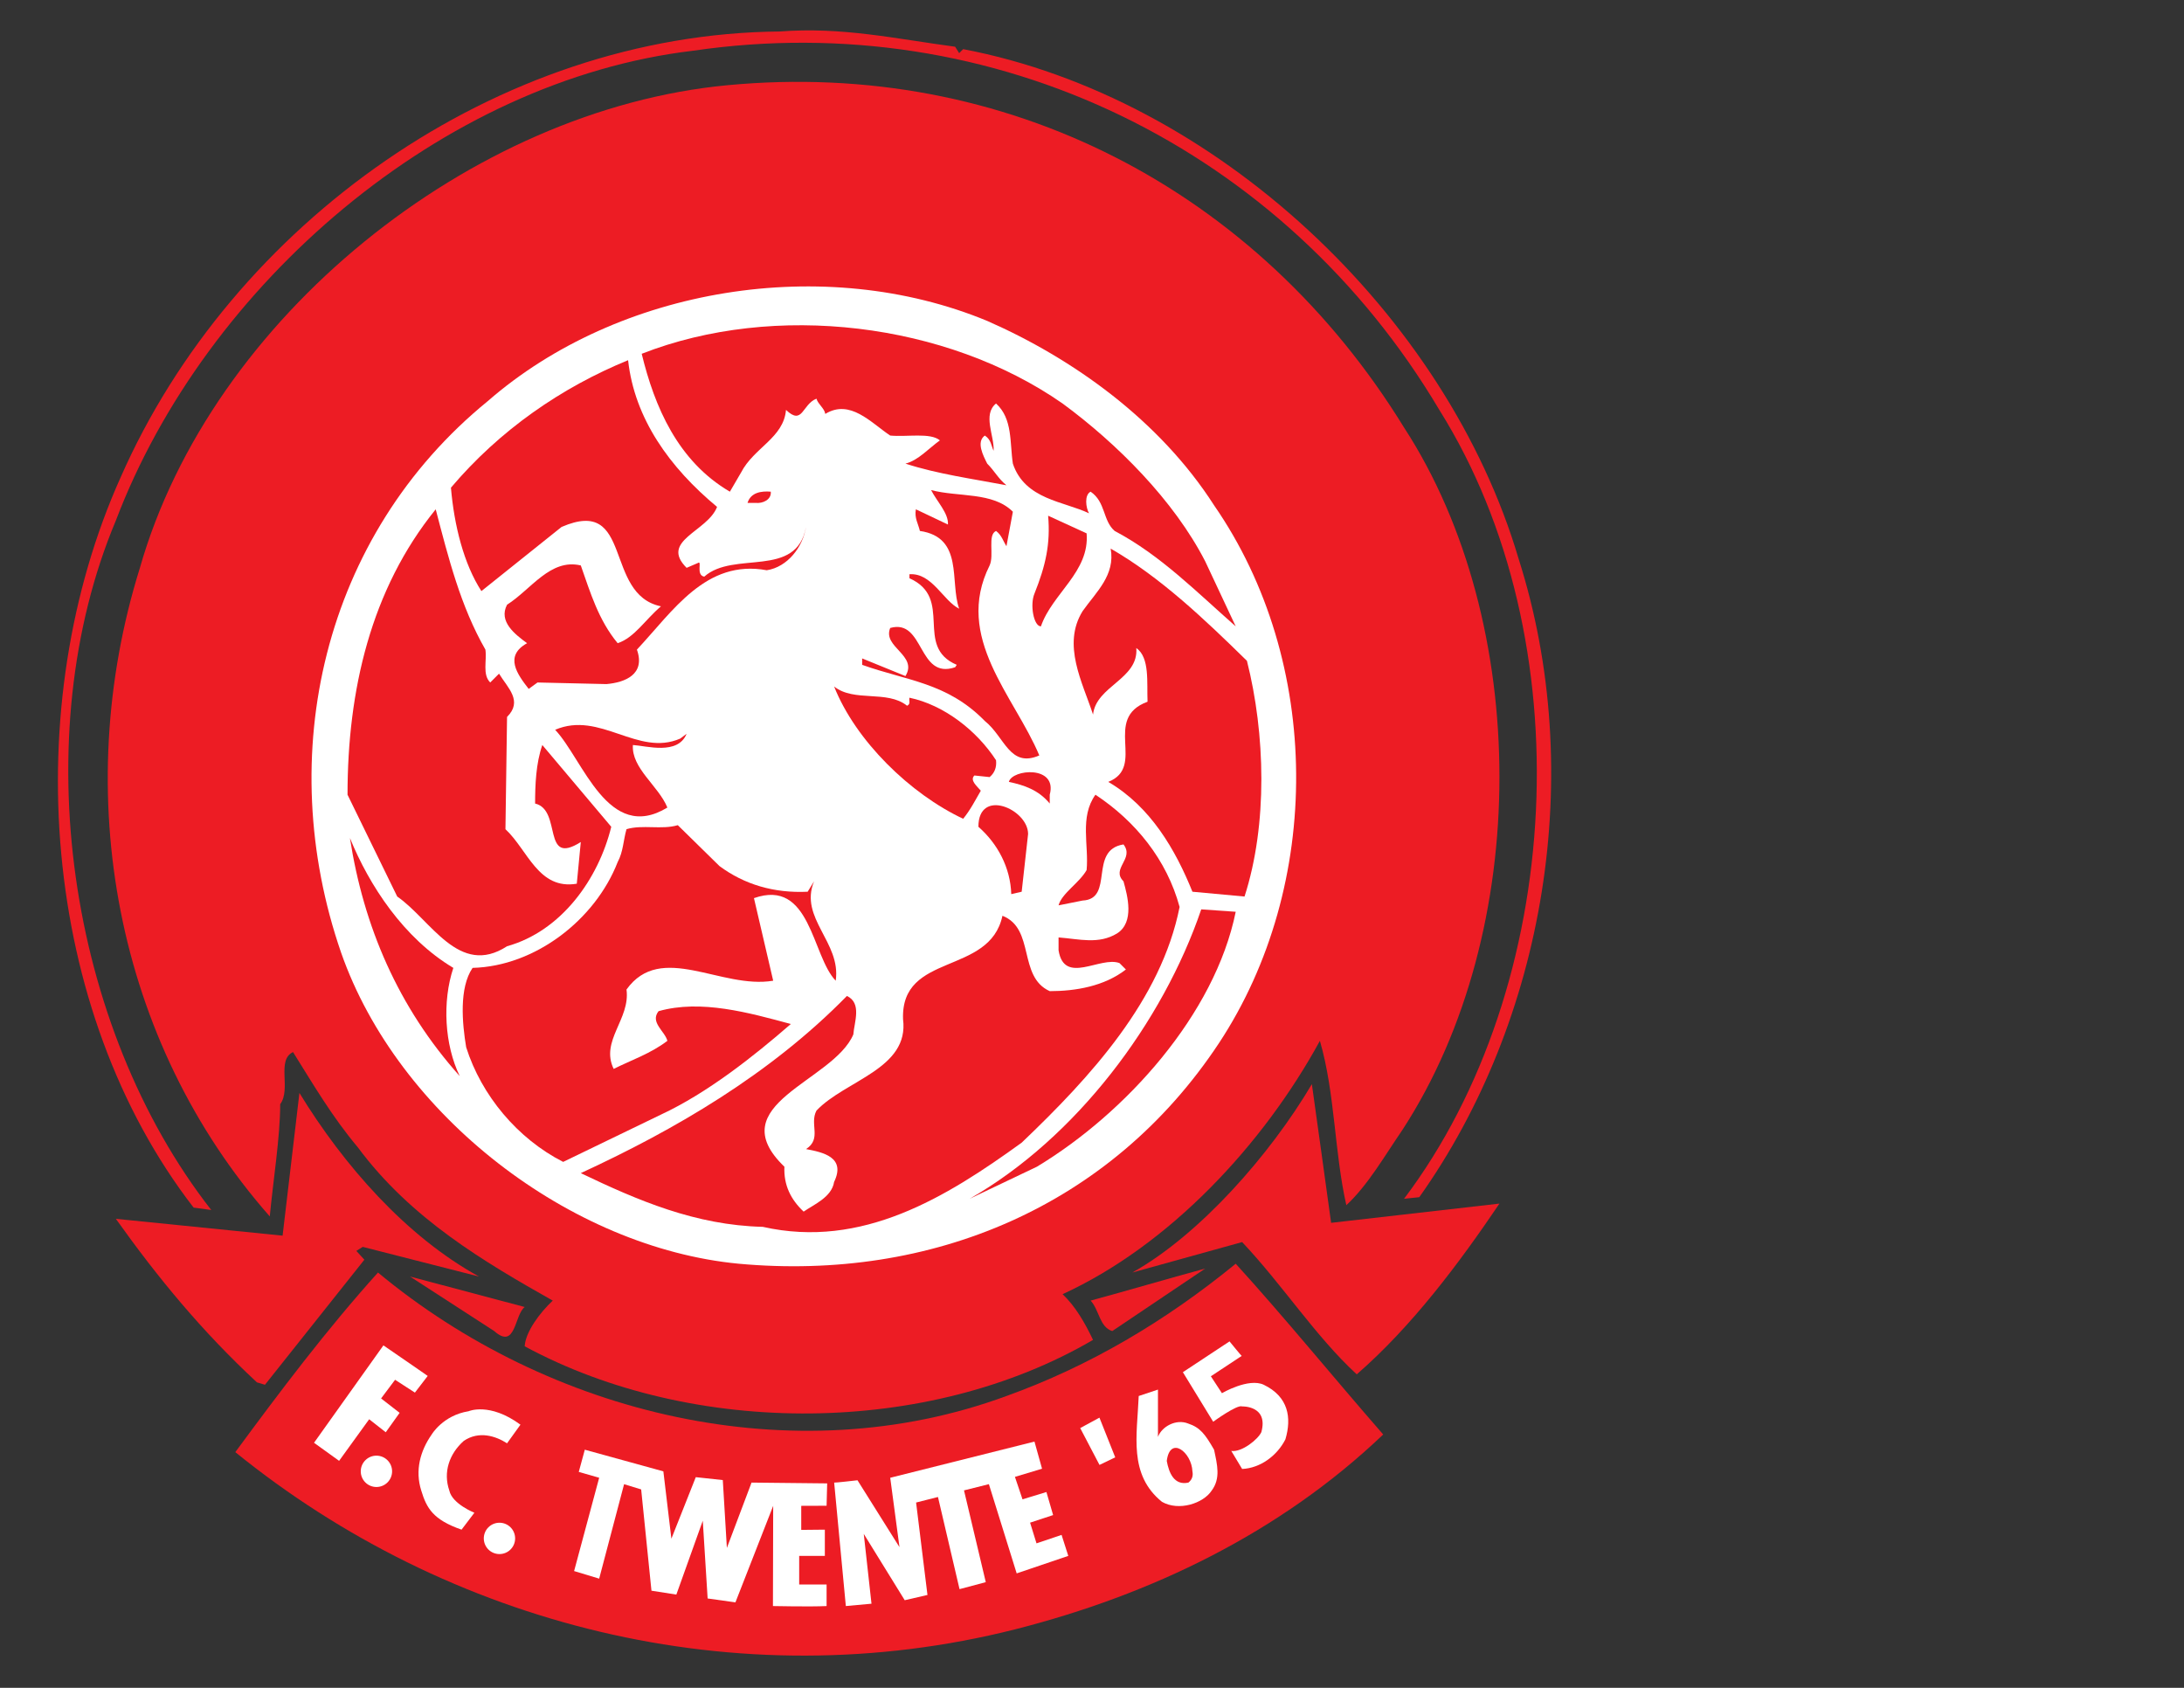 <?xml version="1.0" encoding="iso-8859-1"?>
<!-- Generator: Adobe Illustrator 24.0.1, SVG Export Plug-In . SVG Version: 6.00 Build 0)  -->
<svg version="1.1" id="Layer_1" xmlns="http://www.w3.org/2000/svg" xmlns:xlink="http://www.w3.org/1999/xlink" x="0px" y="0px"
	 viewBox="0 0 792 612" style="enable-background:new 0 0 792 612;" xml:space="preserve">
<rect x="0" y="0" width="792" height="612" fill="#333333" stroke="none"/>
<path style="fill:#ED1C24;" d="M346.373,16.942l1.453,2.325l1.453-1.453c91.57,17.441,175.289,96.218,201.452,184.881
	c24.708,77.615,9.593,167.149-36.045,231.394l-5.524,0.581c58.139-77.035,65.115-202.616,12.792-286.044
	C465.558,53.569,360.326,2.407,251.315,18.397c-90.987,10.754-176.741,84.592-209.3,170.346
	C9.167,266.94,24.573,372.171,76.608,438.74l-6.395-0.872C14.691,366.067,6.551,255.893,43.759,173.044
	C84.166,81.186,180.386,12.291,282.711,11.42C305.385,9.675,324.571,14.033,346.373,16.942z"/>
<path style="fill:#ED1C24;" d="M509.162,155.022c45.929,70.639,46.511,182.266-0.581,254.65
	c-6.395,9.301-12.501,20.056-20.35,27.324c-4.359-19.185-4.069-40.696-9.591-59.593c-20.641,37.792-54.65,74.128-93.314,91.861
	c4.651,4.36,8.14,10.464,11.047,16.569c-59.593,34.885-144.767,35.465-206.103,2.326c0.292-5.233,5.523-12.21,10.175-16.569
	c-24.708-13.954-51.453-29.65-70.64-55.524c-9.301-11.046-16.277-22.964-23.545-34.592c-6.105,2.907-0.582,13.373-4.651,18.894
	c0,11.92-2.617,28.199-3.779,40.699C42.015,377.693,25.155,287.87,50.736,205.894c25.872-90.698,120.058-166.278,213.08-174.999
	C364.979,21.302,456.255,68.977,509.162,155.022z"/>
<path style="fill:#FFFFFF;" d="M440.269,183.22c39.242,56.684,39.534,137.787,1.743,195.055
	c-39.244,59.302-104.358,86.337-174.126,79.942c-61.046-5.816-123.546-53.78-144.185-112.79
	c-24.708-71.511-6.684-151.163,53.198-199.999c47.384-41.278,122.092-53.488,181.103-29.07
	C389.105,130.023,420.501,152.405,440.269,183.22z"/>
<path style="fill:#ED1C24;" d="M437.069,203.567l11.047,23.548c-14.244-12.5-27.325-25.872-43.895-34.592
	c-4.362-3.78-3.198-10.466-8.722-14.244c-2.326,1.162-1.745,5.813-0.581,7.848c-9.013-4.361-23.257-4.942-27.617-18.022
	c-1.162-7.56,0-16.28-6.104-21.802c-4.943,4.069-0.582,11.627-0.873,17.151c-0.873-1.744-0.873-4.071-3.198-5.524
	c-3.197,2.326-0.582,7.268,0.873,10.175c2.616,2.616,4.069,5.522,6.978,7.849c-12.211-2.327-25.002-4.071-36.63-7.849
	c4.651-1.164,8.431-5.522,12.5-8.431c-3.488-2.906-11.919-1.162-18.023-1.744c-6.977-4.651-14.535-13.372-23.545-7.849
	c-0.292-2.035-2.618-3.488-3.199-5.523c-5.233,2.036-4.942,9.885-11.046,4.07c-0.872,10.173-11.628,13.664-16.279,22.674
	l-4.069,6.978c-18.896-11.049-27.326-30.815-31.978-50.001c48.256-18.896,110.465-11.335,152.615,18.024
	C405.093,160.836,425.732,181.475,437.069,203.567z"/>
<path style="fill:#ED1C24;" d="M227.77,130.603c2.326,21.221,15.115,38.954,32.267,53.198c-3.487,9.011-20.931,12.208-11.046,22.093
	l4.069-1.745c1.743-1.163-0.872,4.361,2.324,4.942c10.756-9.593,33.43,0.871,36.919-18.022c-1.164,7.267-6.686,14.535-14.244,15.697
	c-22.093-4.069-34.012,14.826-47.093,28.779c3.198,9.011-4.36,11.919-11.046,12.5l-25.001-0.581l-3.197,2.325
	c-4.071-5.232-9.011-11.919-0.582-16.571c-4.36-3.197-10.465-7.848-7.267-13.952c8.72-5.524,15.697-16.861,26.743-14.243
	c3.489,9.883,6.396,19.767,13.373,28.195c6.105-2.033,9.884-8.428,15.697-13.37c-20.93-4.36-9.883-40.116-36.047-28.779
	l-29.068,23.255c-6.395-9.884-9.884-23.837-11.046-37.5C181.258,155.894,203.641,140.488,227.77,130.603z"/>
<path style="fill:#ED1C24;" d="M367.303,185.546l-2.324,12.499c-1.165-1.745-1.747-4.069-3.78-5.522
	c-3.198,1.453-0.582,8.72-2.326,12.5c-13.082,26.162,9.011,47.382,18.022,68.894c-10.755,4.651-12.501-6.686-19.768-12.501
	c-13.663-13.953-28.198-14.535-44.476-20.348v-2.326l15.697,6.395c4.651-7.558-8.43-10.464-5.522-17.441
	c12.5-3.489,9.884,18.894,23.546,14.244l0.582-0.872c-15.697-6.686-0.873-24.128-17.151-31.396v-1.453
	c8.14-0.582,12.209,9.591,18.023,12.5c-3.488-9.885,1.744-25.873-14.244-28.197c-0.582-2.618-2.033-4.652-1.453-7.849l11.628,5.522
	c0.291-4.069-4.069-8.431-6.104-12.499C347.535,180.312,360.036,178.278,367.303,185.546z"/>
<path style="fill:#ED1C24;" d="M279.514,178.278c0.291,2.906-2.909,4.36-5.525,4.068h-2.906
	C272.247,178.568,276.025,177.987,279.514,178.278z"/>
<path style="fill:#ED1C24;" d="M176.027,235.544c0.58,4.069-1.164,9.011,1.744,11.919l3.197-3.198
	c3.198,5.233,8.72,9.884,2.907,15.697l-0.581,40.699c8.139,7.557,11.917,22.092,25.871,19.767l1.453-15.117
	c-14.244,9.011-6.686-11.626-16.568-13.953c0-6.686,0.291-14.535,2.615-21.221l25,29.65c-4.651,18.895-18.024,37.792-37.79,43.314
	c-17.442,11.337-27.617-9.591-39.825-18.023l-18.023-36.917c0-37.791,8.43-74.419,31.976-103.487
	C162.654,202.405,167.014,219.847,176.027,235.544z"/>
<path style="fill:#ED1C24;" d="M394.047,193.394c1.163,13.953-12.5,21.803-16.57,33.721c-2.616,0-4.069-7.849-2.325-11.918
	c4.069-10.174,5.815-18.024,4.941-28.199L394.047,193.394z"/>
<path style="fill:#ED1C24;" d="M452.186,239.614c6.686,26.454,7.558,59.302-0.873,85.464l-18.894-1.744
	c-6.105-15.117-15.115-30.815-30.524-39.827c13.954-5.521-2.325-22.964,14.246-29.068c-0.292-6.977,0.873-15.988-4.071-19.476
	c0.873,11.335-14.534,13.661-15.697,24.126c-3.78-11.627-11.338-25.29-3.78-37.499c4.943-6.977,11.918-13.08,10.174-22.673
	C420.501,209.091,436.489,224.208,452.186,239.614z"/>
<path style="fill:#ED1C24;" d="M328.931,255.893c1.455-0.582,0.582-2.035,0.873-2.907c12.5,2.616,24.419,11.92,31.396,22.675
	c0.29,2.616-0.582,4.651-2.326,6.104l-5.524-0.581c-1.744,1.744,0.873,3.779,2.326,5.524c-2.035,3.488-3.778,6.977-6.396,10.173
	c-19.185-9.011-38.953-28.197-46.801-47.964C309.746,254.731,321.664,250.079,328.931,255.893z"/>
<path style="fill:#ED1C24;" d="M248.991,266.067c-3.198,7.849-14.535,4.36-19.477,4.069c-0.582,8.431,9.301,14.826,12.5,22.675
	c-21.512,13.081-30.524-17.442-40.698-28.197c16.277-6.977,29.941,9.884,45.348,3.198L248.991,266.067z"/>
<path style="fill:#ED1C24;" d="M380.676,288.161v3.197c-4.071-4.941-9.303-6.686-14.826-7.85
	C367.012,278.858,383.582,277.404,380.676,288.161z"/>
<path style="fill:#ED1C24;" d="M427.767,328.857c-6.686,33.721-32.267,61.628-57.267,85.464
	c-27.324,19.768-57.848,38.662-93.895,30.523c-24.417-0.582-45.347-9.592-65.988-19.475c34.012-15.697,68.605-35.756,96.511-64.244
	c5.524,2.615,2.618,9.591,2.327,13.953c-7.268,17.151-48.547,25.289-25.001,47.964c-0.29,6.686,2.327,11.92,6.977,16.28
	c3.78-2.618,10.174-5.232,11.047-10.756c4.36-9.011-4.07-10.755-10.174-11.917c5.813-3.78,1.162-9.013,3.778-13.954
	c10.464-11.047,33.721-15.117,31.396-33.141c-0.872-24.417,31.396-15.697,36.045-37.499c11.92,4.652,5.524,22.093,17.153,27.326
	c9.301,0,19.767-1.745,27.614-7.849l-2.325-2.326c-6.977-2.616-20.058,8.139-22.092-4.651v-4.651
	c7.559,0.58,14.535,2.615,21.221-1.455c6.395-4.069,3.78-13.663,2.326-18.895c-4.651-4.651,4.069-8.14,0-13.372
	c-12.791,2.035-3.197,19.768-14.826,20.35l-8.721,1.742c1.162-4.359,7.559-8.139,10.175-12.789
	c0.872-9.011-2.616-19.186,3.198-27.325C411.779,297.753,423.116,311.706,427.767,328.857z"/>
<path style="fill:#ED1C24;" d="M372.825,302.404l-2.325,20.93l-3.779,0.872c-0.29-9.593-4.94-18.315-11.917-24.42
	C354.804,285.544,372.825,293.393,372.825,302.404z"/>
<path style="fill:#ED1C24;" d="M260.909,314.031c9.011,6.687,19.768,9.885,31.977,9.304l2.326-3.78
	c-5.524,13.372,9.882,22.092,7.848,36.046c-8.72-9.011-9.011-37.208-29.65-29.941l6.977,29.941
	c-18.895,3.198-40.697-14.244-53.196,3.198c1.453,10.755-9.595,18.603-4.652,28.779c6.396-3.198,13.373-5.523,19.478-10.176
	c-0.872-3.488-6.396-6.686-3.199-10.754c15.407-4.361,32.85,0.581,47.966,4.65c-13.373,11.629-30.232,25-47.094,32.848
	l-35.465,17.151c-16.57-8.43-29.65-24.128-35.174-41.569c-1.453-8.722-2.617-21.513,2.327-28.779
	c22.673-0.582,44.475-17.441,52.615-38.372c2.035-3.779,2.035-7.848,3.198-11.917c5.813-1.745,12.79,0.291,18.604-1.456
	L260.909,314.031z"/>
<path style="fill:#ED1C24;" d="M164.398,350.95c-4.069,12.21-3.197,27.906,2.325,39.243c-22.384-24.999-34.882-54.36-39.825-86.336
	C133.875,321.007,146.375,340.195,164.398,350.95z"/>
<path style="fill:#ED1C24;" d="M448.117,330.602c-7.559,37.208-39.827,72.964-72.093,92.44l-24.417,11.629
	c38.663-22.093,70.057-63.955,84.01-104.94L448.117,330.602z"/>
<path style="fill:#ED1C24;" d="M482.71,443.39l61.044-6.977c-14.534,21.513-31.685,44.477-51.744,61.92
	c-15.115-13.953-26.744-32.268-41.569-47.965l-39.825,11.047c24.418-13.664,50-42.732,65.116-68.314
	C478.058,409.381,480.383,426.822,482.71,443.39z"/>
<path style="fill:#ED1C24;" d="M173.7,462.867l-42.149-10.755l-2.327,1.454l2.907,3.197L96.086,502.11l-2.909-0.872
	c-20.057-18.604-36.046-38.081-51.162-59.3l60.466,6.104l6.104-51.744C124.574,422.46,147.248,448.333,173.7,462.867z"/>
<path style="fill:#ED1C24;" d="M501.604,520.135c-37.5,35.756-84.3,58.139-133.428,70.638
	c-101.163,25.582-205.812-1.744-282.846-64.243c16.279-22.093,33.139-44.478,51.742-65.115
	c61.92,51.453,150.581,73.254,227.907,44.766c29.941-10.756,57.555-27.035,83.138-47.963
	C465.848,477.694,483.581,499.495,501.604,520.135z"/>
<path style="fill:#ED1C24;" d="M403.35,482.635c-4.651-1.453-4.651-7.557-7.849-11.046c13.953-3.779,27.616-7.85,41.569-11.629
	L403.35,482.635z"/>
<path style="fill:#ED1C24;" d="M190.27,473.914c-3.778,2.907-3.197,15.699-11.046,8.721l-30.523-19.768L190.27,473.914z"/>
<path style="fill:#FFFFFF;" d="M445.873,486.379c0,0,4.677,5.758,4.439,5.248l-11.208,7.401l4.018,6.132
	c0,0,9.645-5.665,15.168-3.05c8.937,4.319,10.175,11.92,7.849,19.768c-2.906,5.814-9.011,10.464-15.697,10.756l-3.936-6.54
	c3.778,0.583,9.75-4.217,10.913-6.832c2.619-9.662-6.977-9.303-6.977-9.303c-1.822-0.781-10.491,5.563-10.491,5.563l-10.996-17.974
	L445.873,486.379z"/>
<path style="fill:#FFFFFF;" d="M155.096,498.914l-4.634,6.035l-7.19-4.651l-5.075,6.767l6.724,5.222l-5.033,7.043l-6.013-4.717
	l-10.903,15.078l-9.094-6.553l25.164-35.315C139.043,487.821,155.669,499.246,155.096,498.914z"/>
<path style="fill:#FFFFFF;" d="M419.919,503.855c0,6.395,0,11.337,0,17.151c1.422-3.792,6.578-6.594,10.938-4.85
	c4.36,1.454,6.131,3.806,9.412,9.5c1.161,5.524,2.43,10.377-0.873,14.826c-3.041,4.644-11.919,7.56-18.024,4.07
	c-12.21-9.884-9.011-24.126-8.43-38.372L419.919,503.855z"/>
<path style="fill:#FFFFFF;" d="M188.735,516.579l-4.86,6.753c-4.071-2.615-10.152-4.639-15.697-0.872
	c-5.233,4.653-7.559,11.338-5.233,18.023c1.051,4.839,9.086,8.028,9.086,8.028l-4.653,6.132
	c-10.361-3.596-12.687-7.825-14.609-14.16c-2.324-7.268-0.403-14.388,3.781-20.347c0,0,4.063-6.939,13.372-8.431
	C169.922,511.705,177.529,508.333,188.735,516.579z"/>
<polygon style="fill:#FFFFFF;" points="404.424,528.422 398.716,531.169 391.722,517.809 398.698,514.03 "/>
<path style="fill:#FFFFFF;" d="M377.886,532.545l-9.833,2.96l2.749,8.141l8.67-2.644l2.431,8.353l-8.353,2.749l2.326,7.507
	l9.092-3.065l2.433,7.611l-18.714,6.343l-10.08-32.353l-9.023,2.258l7.896,33.269l-9.517,2.537l-7.822-33.41l-7.931,2.007
	l4.124,33.517l-8.247,1.904l-14.854-24.048l2.802,25.316l-9.305,0.847l-4.23-44.759c0.223,0.102,8.46-0.846,8.46-0.846
	l15.225,24.247l-3.358-25.153l52.31-13.121L377.886,532.545z"/>
<path style="fill:#FFFFFF;" d="M243.468,557.924l8.849-22.314l9.796,1.058l1.48,24.599l8.945-23.691l27.426,0.29l-0.211,8.107
	l-9.194,0.034v8.721l8.56-0.084v9.515h-9.303v10.361h9.938v7.825c-5.815,0.291-19.456,0-19.456,0l0.088-36.337l-13.69,34.998
	l-10.08-1.41l-1.762-28.194l-9.586,26.785l-9.022-1.41l-3.736-36.724l-6.191-1.894l-9.034,34.247l-9.092-2.748l9.092-33.834
	l-7.4-2.115l2.189-8.051l28.488,7.851L243.468,557.924z"/>
<path style="fill:#ED1C24;" d="M432.419,533.507c0.291,1.453,0,2.907-1.454,4.069c-5.233,1.162-7.086-3.658-7.849-7.849
	C424.281,520.426,432.126,526.518,432.419,533.507z"/>
<path style="fill:#FFFFFF;" d="M136.506,539.178c3.137,0,5.682-2.543,5.682-5.682c0-3.137-2.545-5.682-5.682-5.682
	c-3.139,0-5.683,2.544-5.683,5.682C130.823,536.635,133.368,539.178,136.506,539.178z"/>
<path style="fill:#FFFFFF;" d="M181.123,563.496c3.139,0,5.682-2.544,5.682-5.681c0-3.139-2.544-5.683-5.682-5.683
	c-3.137,0-5.681,2.544-5.681,5.683C175.442,560.952,177.986,563.496,181.123,563.496z"/>
</svg>
